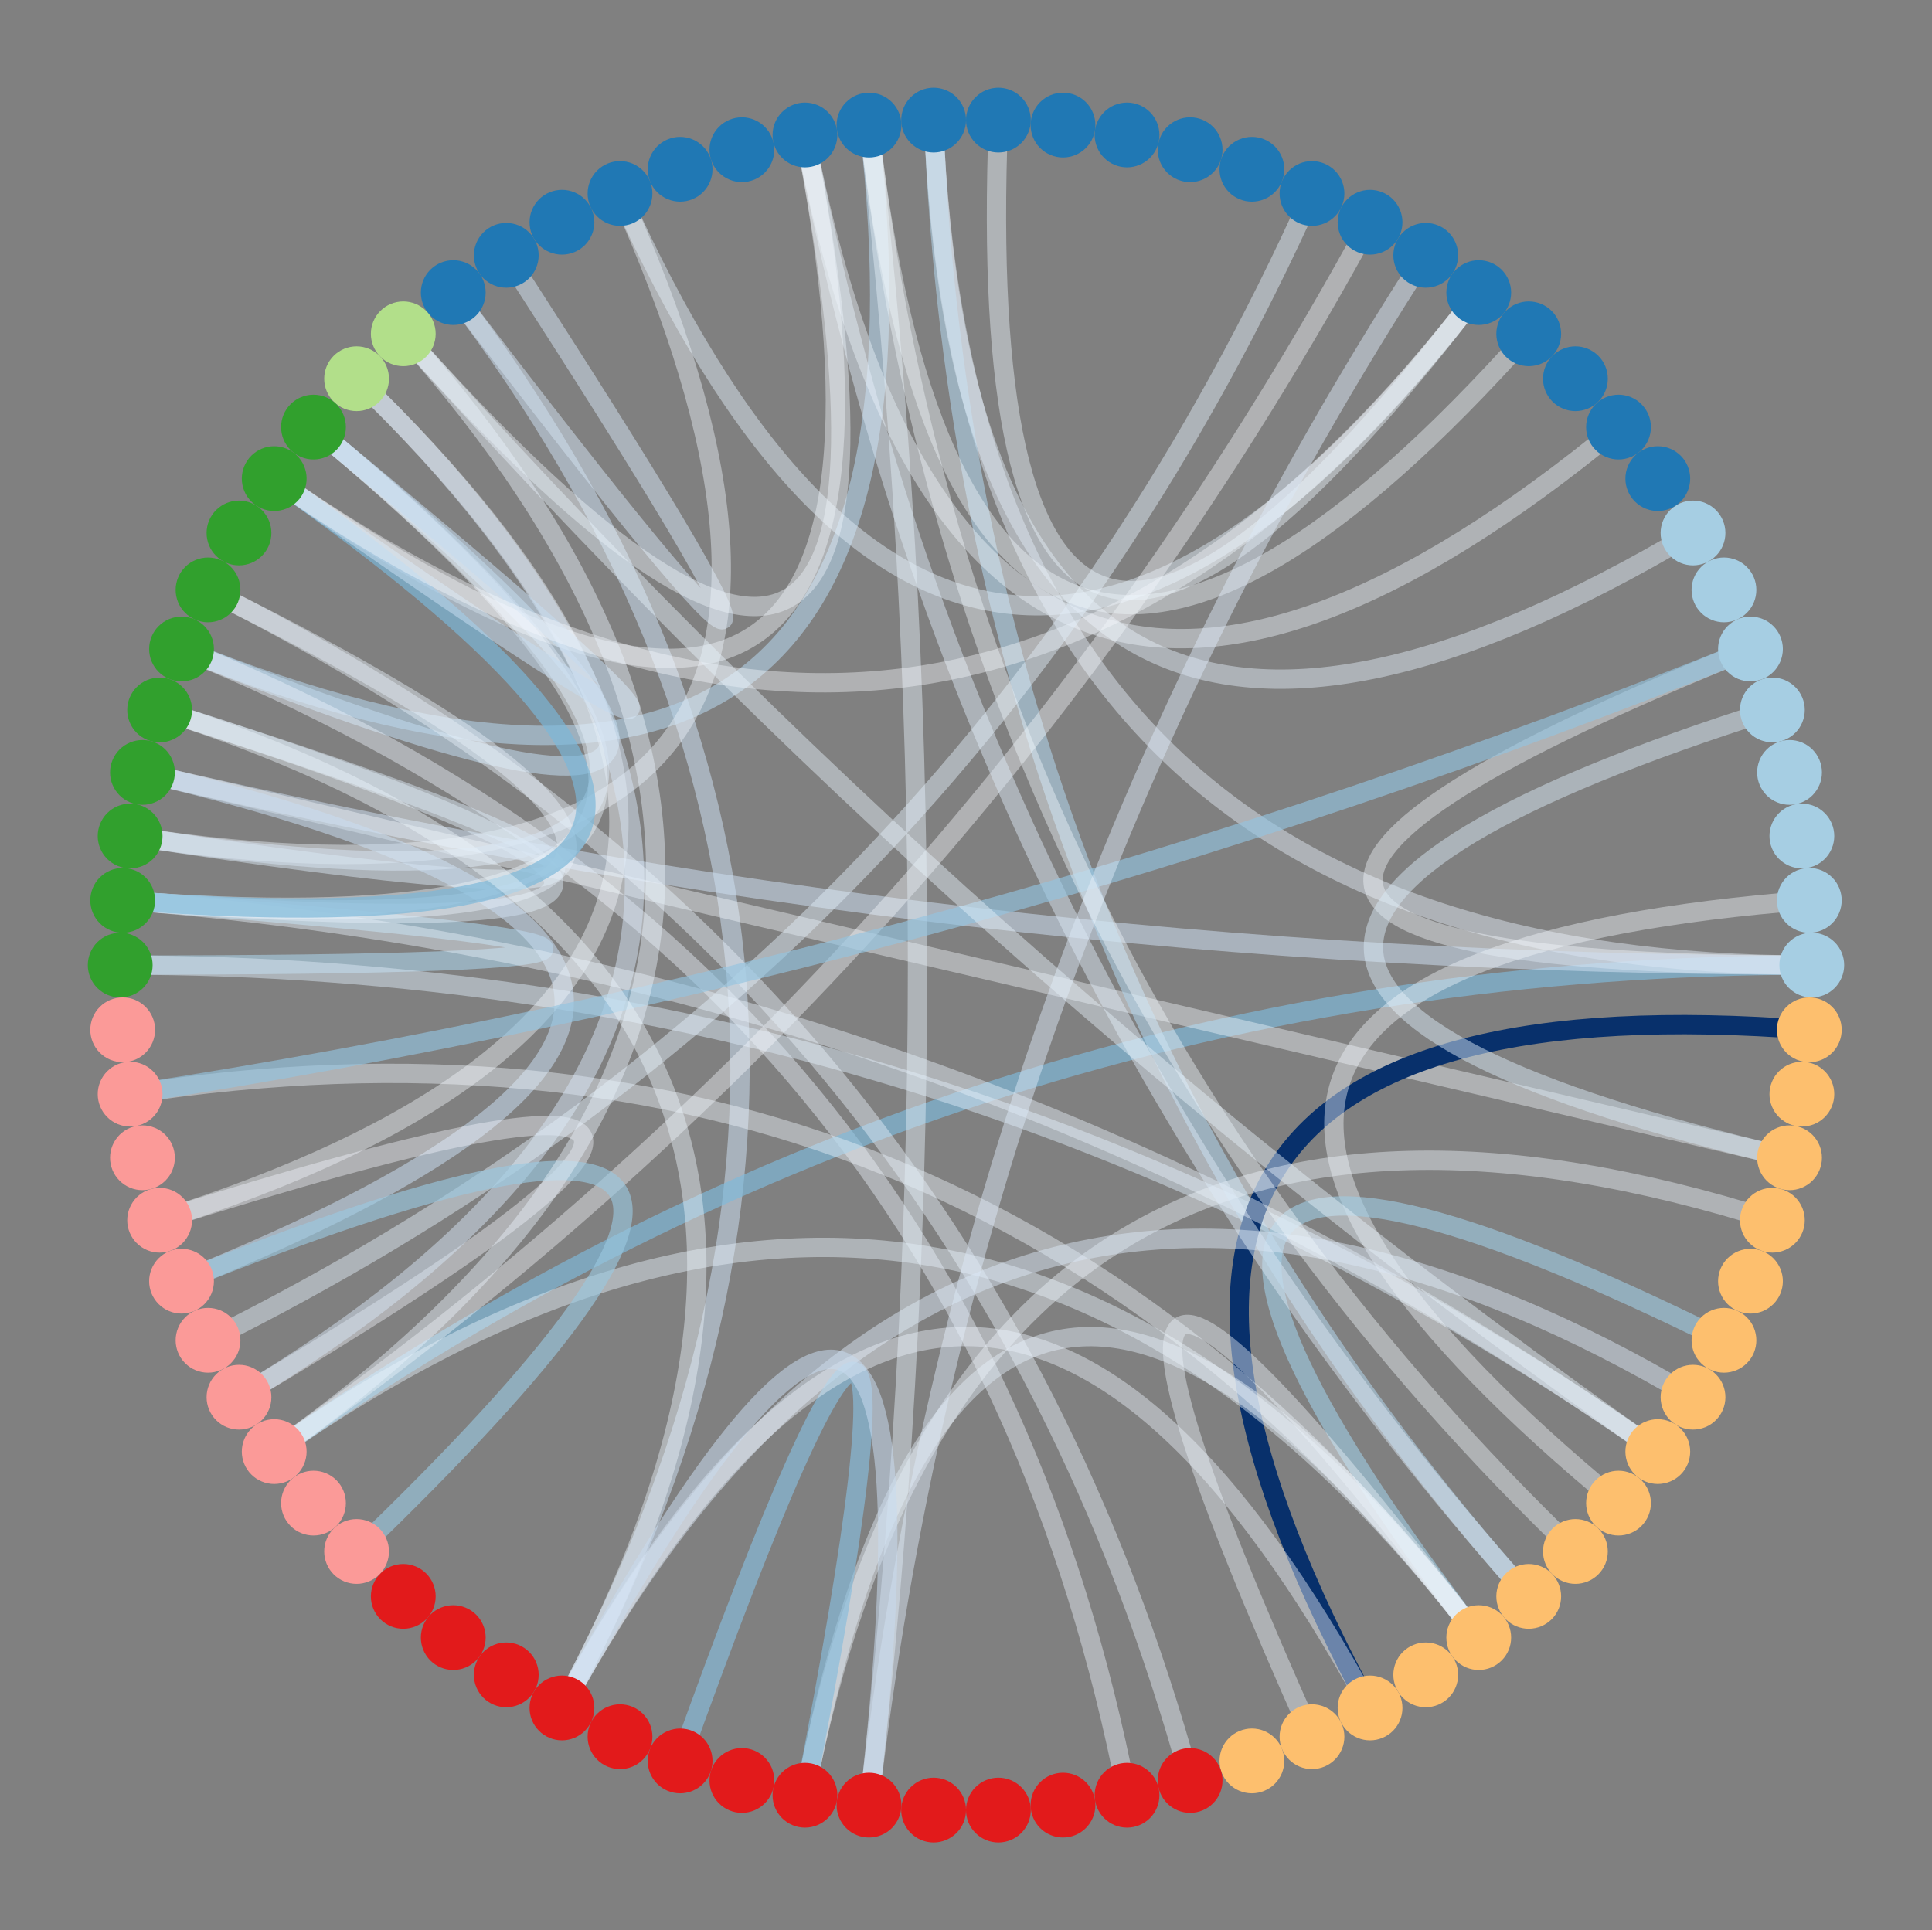 <?xml version="1.0" encoding="utf-8" standalone="no"?>
<!DOCTYPE svg PUBLIC "-//W3C//DTD SVG 1.1//EN"
  "http://www.w3.org/Graphics/SVG/1.1/DTD/svg11.dtd">
<svg xmlns:xlink="http://www.w3.org/1999/xlink" width="199.941pt" height="199.8pt" viewBox="0 0 199.941 199.8" xmlns="http://www.w3.org/2000/svg" version="1.1">
 <rect x="0" y="0" width="199.941" height="199.8" fill="#808080" stroke="none"/>
 <defs>
  <style type="text/css">*{stroke-linejoin: round; stroke-linecap: butt}</style>
 </defs>
 <g id="figure_1">
  <g id="patch_1">
   <path d="M 0 199.8 
L 199.941 199.8 
L 199.941 0 
L 0 0 
L 0 199.8 
z
" style="fill: none"/>
  </g>
  <g id="axes_1">
   <g id="patch_2">
    <path d="M 0 199.8 
L 199.941 199.8 
L 199.941 -0 
L 0 -0 
L 0 199.8 
z
" style="fill: none"/>
   </g>
   <g id="patch_3">
    <path d="M 46.908 30.288 
Q 99.971 99.9 58.156 176.796 
" clip-path="url(#p38a88d8320)" style="fill: none; opacity: 0.539; stroke: #caddf0; stroke-width: 2; stroke-linejoin: miter"/>
   </g>
   <g id="patch_4">
    <path d="M 46.908 30.288 
Q 99.971 99.9 52.392 26.431 
" clip-path="url(#p38a88d8320)" style="fill: none; opacity: 0.512; stroke: #d3e3f3; stroke-width: 2; stroke-linejoin: miter"/>
   </g>
   <g id="patch_5">
    <path d="M 18.787 67.18 
Q 99.971 99.9 89.932 12.948 
" clip-path="url(#p38a88d8320)" style="fill: none; opacity: 0.588; stroke: #b2d2e8; stroke-width: 2; stroke-linejoin: miter"/>
   </g>
   <g id="patch_6">
    <path d="M 18.787 67.18 
Q 99.971 99.9 32.442 44.21 
" clip-path="url(#p38a88d8320)" style="fill: none; opacity: 0.561; stroke: #c1d9ed; stroke-width: 2; stroke-linejoin: miter"/>
   </g>
   <g id="patch_7">
    <path d="M 18.787 67.18 
Q 99.971 99.9 116.636 185.829 
" clip-path="url(#p38a88d8320)" style="fill: none; opacity: 0.431; stroke: #edf4fc; stroke-width: 2; stroke-linejoin: miter"/>
   </g>
   <g id="patch_8">
    <path d="M 187.5 99.9 
Q 99.971 99.9 28.377 150.258 
" clip-path="url(#p38a88d8320)" style="fill: none; opacity: 0.67; stroke: #7fb9da; stroke-width: 2; stroke-linejoin: miter"/>
   </g>
   <g id="patch_9">
    <path d="M 187.5 99.9 
Q 99.971 99.9 96.618 12.434 
" clip-path="url(#p38a88d8320)" style="fill: none; opacity: 0.454; stroke: #e5eff9; stroke-width: 2; stroke-linejoin: miter"/>
   </g>
   <g id="patch_10">
    <path d="M 187.5 99.9 
Q 99.971 99.9 181.155 67.18 
" clip-path="url(#p38a88d8320)" style="fill: none; opacity: 0.41; stroke: #f4f9fe; stroke-width: 2; stroke-linejoin: miter"/>
   </g>
   <g id="patch_11">
    <path d="M 12.441 99.9 
Q 99.971 99.9 12.698 93.2 
" clip-path="url(#p38a88d8320)" style="fill: none; opacity: 0.602; stroke: #aacfe5; stroke-width: 2; stroke-linejoin: miter"/>
   </g>
   <g id="patch_12">
    <path d="M 12.441 99.9 
Q 99.971 99.9 171.564 150.258 
" clip-path="url(#p38a88d8320)" style="fill: none; opacity: 0.485; stroke: #dbe9f6; stroke-width: 2; stroke-linejoin: miter"/>
   </g>
   <g id="patch_13">
    <path d="M 14.743 79.956 
Q 99.971 99.9 187.5 99.9 
" clip-path="url(#p38a88d8320)" style="fill: none; opacity: 0.53; stroke: #cddff1; stroke-width: 2; stroke-linejoin: miter"/>
   </g>
   <g id="patch_14">
    <path d="M 14.743 79.956 
Q 99.971 99.9 185.198 119.844 
" clip-path="url(#p38a88d8320)" style="fill: none; opacity: 0.403; stroke: #f6faff; stroke-width: 2; stroke-linejoin: miter"/>
   </g>
   <g id="patch_15">
    <path d="M 96.618 12.434 
Q 99.971 99.9 158.206 165.246 
" clip-path="url(#p38a88d8320)" style="fill: none; opacity: 0.592; stroke: #b0d2e7; stroke-width: 2; stroke-linejoin: miter"/>
   </g>
   <g id="patch_16">
    <path d="M 96.618 12.434 
Q 99.971 99.9 175.209 55.171 
" clip-path="url(#p38a88d8320)" style="fill: none; opacity: 0.458; stroke: #e4eff9; stroke-width: 2; stroke-linejoin: miter"/>
   </g>
   <g id="patch_17">
    <path d="M 141.785 176.796 
Q 99.971 99.9 187.244 106.6 
" clip-path="url(#p38a88d8320)" style="fill: none; stroke: #08306b; stroke-width: 2; stroke-linejoin: miter"/>
   </g>
   <g id="patch_18">
    <path d="M 64.165 20.029 
Q 99.971 99.9 153.033 30.288 
" clip-path="url(#p38a88d8320)" style="fill: none; opacity: 0.471; stroke: #dfecf7; stroke-width: 2; stroke-linejoin: miter"/>
   </g>
   <g id="patch_19">
    <path d="M 64.165 20.029 
Q 99.971 99.9 13.467 86.539 
" clip-path="url(#p38a88d8320)" style="fill: none; opacity: 0.43; stroke: #eef5fc; stroke-width: 2; stroke-linejoin: miter"/>
   </g>
   <g id="patch_20">
    <path d="M 16.52 73.49 
Q 99.971 99.9 13.467 86.539 
" clip-path="url(#p38a88d8320)" style="fill: none; opacity: 0.477; stroke: #ddeaf7; stroke-width: 2; stroke-linejoin: miter"/>
   </g>
   <g id="patch_21">
    <path d="M 16.52 73.49 
Q 99.971 99.9 12.698 93.2 
" clip-path="url(#p38a88d8320)" style="fill: none; opacity: 0.471; stroke: #dfecf7; stroke-width: 2; stroke-linejoin: miter"/>
   </g>
   <g id="patch_22">
    <path d="M 183.421 73.49 
Q 99.971 99.9 185.198 119.844 
" clip-path="url(#p38a88d8320)" style="fill: none; opacity: 0.491; stroke: #d9e8f5; stroke-width: 2; stroke-linejoin: miter"/>
   </g>
   <g id="patch_23">
    <path d="M 28.377 150.258 
Q 99.971 99.9 141.785 23.004 
" clip-path="url(#p38a88d8320)" style="fill: none; opacity: 0.402; stroke: #f6faff; stroke-width: 2; stroke-linejoin: miter"/>
   </g>
   <g id="patch_24">
    <path d="M 187.244 93.2 
Q 99.971 99.9 167.499 155.59 
" clip-path="url(#p38a88d8320)" style="fill: none; opacity: 0.416; stroke: #f2f8fd; stroke-width: 2; stroke-linejoin: miter"/>
   </g>
   <g id="patch_25">
    <path d="M 18.787 132.62 
Q 99.971 99.9 14.743 79.956 
" clip-path="url(#p38a88d8320)" style="fill: none; opacity: 0.545; stroke: #c8dcf0; stroke-width: 2; stroke-linejoin: miter"/>
   </g>
   <g id="patch_26">
    <path d="M 153.033 169.512 
Q 99.971 99.9 178.412 138.739 
" clip-path="url(#p38a88d8320)" style="fill: none; opacity: 0.624; stroke: #9fcae1; stroke-width: 2; stroke-linejoin: miter"/>
   </g>
   <g id="patch_27">
    <path d="M 153.033 169.512 
Q 99.971 99.9 83.306 185.829 
" clip-path="url(#p38a88d8320)" style="fill: none; opacity: 0.465; stroke: #e2edf8; stroke-width: 2; stroke-linejoin: miter"/>
   </g>
   <g id="patch_28">
    <path d="M 153.033 169.512 
Q 99.971 99.9 28.377 150.258 
" clip-path="url(#p38a88d8320)" style="fill: none; opacity: 0.448; stroke: #e7f1fa; stroke-width: 2; stroke-linejoin: miter"/>
   </g>
   <g id="patch_29">
    <path d="M 153.033 169.512 
Q 99.971 99.9 13.467 113.261 
" clip-path="url(#p38a88d8320)" style="fill: none; opacity: 0.43; stroke: #eef5fc; stroke-width: 2; stroke-linejoin: miter"/>
   </g>
   <g id="patch_30">
    <path d="M 153.033 169.512 
Q 99.971 99.9 135.776 179.771 
" clip-path="url(#p38a88d8320)" style="fill: none; opacity: 0.426; stroke: #eef5fc; stroke-width: 2; stroke-linejoin: miter"/>
   </g>
   <g id="patch_31">
    <path d="M 16.52 126.31 
Q 99.971 99.9 36.904 39.204 
" clip-path="url(#p38a88d8320)" style="fill: none; opacity: 0.409; stroke: #f4f9fe; stroke-width: 2; stroke-linejoin: miter"/>
   </g>
   <g id="patch_32">
    <path d="M 16.52 126.31 
Q 99.971 99.9 24.733 144.629 
" clip-path="url(#p38a88d8320)" style="fill: none; opacity: 0.408; stroke: #f5f9fe; stroke-width: 2; stroke-linejoin: miter"/>
   </g>
   <g id="patch_33">
    <path d="M 36.904 39.204 
Q 99.971 99.9 24.733 144.629 
" clip-path="url(#p38a88d8320)" style="fill: none; opacity: 0.497; stroke: #d7e6f5; stroke-width: 2; stroke-linejoin: miter"/>
   </g>
   <g id="patch_34">
    <path d="M 123.164 184.301 
Q 99.971 99.9 21.529 61.061 
" clip-path="url(#p38a88d8320)" style="fill: none; opacity: 0.444; stroke: #e8f1fa; stroke-width: 2; stroke-linejoin: miter"/>
   </g>
   <g id="patch_35">
    <path d="M 32.442 44.21 
Q 99.971 99.9 13.467 86.539 
" clip-path="url(#p38a88d8320)" style="fill: none; opacity: 0.495; stroke: #d8e7f5; stroke-width: 2; stroke-linejoin: miter"/>
   </g>
   <g id="patch_36">
    <path d="M 32.442 44.21 
Q 99.971 99.9 12.698 93.2 
" clip-path="url(#p38a88d8320)" style="fill: none; opacity: 0.436; stroke: #ebf3fb; stroke-width: 2; stroke-linejoin: miter"/>
   </g>
   <g id="patch_37">
    <path d="M 183.421 126.31 
Q 99.971 99.9 83.306 185.829 
" clip-path="url(#p38a88d8320)" style="fill: none; opacity: 0.43; stroke: #edf4fc; stroke-width: 2; stroke-linejoin: miter"/>
   </g>
   <g id="patch_38">
    <path d="M 12.698 93.2 
Q 99.971 99.9 171.564 150.258 
" clip-path="url(#p38a88d8320)" style="fill: none; opacity: 0.452; stroke: #e6f0f9; stroke-width: 2; stroke-linejoin: miter"/>
   </g>
   <g id="patch_39">
    <path d="M 12.698 93.2 
Q 99.971 99.9 21.529 61.061 
" clip-path="url(#p38a88d8320)" style="fill: none; opacity: 0.449; stroke: #e7f0fa; stroke-width: 2; stroke-linejoin: miter"/>
   </g>
   <g id="patch_40">
    <path d="M 83.306 13.971 
Q 99.971 99.9 158.206 165.246 
" clip-path="url(#p38a88d8320)" style="fill: none; opacity: 0.481; stroke: #dceaf6; stroke-width: 2; stroke-linejoin: miter"/>
   </g>
   <g id="patch_41">
    <path d="M 83.306 13.971 
Q 99.971 99.9 167.499 44.21 
" clip-path="url(#p38a88d8320)" style="fill: none; opacity: 0.427; stroke: #eef5fc; stroke-width: 2; stroke-linejoin: miter"/>
   </g>
   <g id="patch_42">
    <path d="M 83.306 13.971 
Q 99.971 99.9 41.735 34.554 
" clip-path="url(#p38a88d8320)" style="fill: none; opacity: 0.424; stroke: #eff6fc; stroke-width: 2; stroke-linejoin: miter"/>
   </g>
   <g id="patch_43">
    <path d="M 83.306 13.971 
Q 99.971 99.9 28.377 49.542 
" clip-path="url(#p38a88d8320)" style="fill: none; opacity: 0.417; stroke: #f2f7fd; stroke-width: 2; stroke-linejoin: miter"/>
   </g>
   <g id="patch_44">
    <path d="M 175.209 144.629 
Q 99.971 99.9 58.156 176.796 
" clip-path="url(#p38a88d8320)" style="fill: none; opacity: 0.489; stroke: #dae8f6; stroke-width: 2; stroke-linejoin: miter"/>
   </g>
   <g id="patch_45">
    <path d="M 89.932 12.948 
Q 99.971 99.9 89.932 186.852 
" clip-path="url(#p38a88d8320)" style="fill: none; opacity: 0.461; stroke: #e3eef8; stroke-width: 2; stroke-linejoin: miter"/>
   </g>
   <g id="patch_46">
    <path d="M 28.377 49.542 
Q 99.971 99.9 12.698 93.2 
" clip-path="url(#p38a88d8320)" style="fill: none; opacity: 0.679; stroke: #7ab6d9; stroke-width: 2; stroke-linejoin: miter"/>
   </g>
   <g id="patch_47">
    <path d="M 28.377 49.542 
Q 99.971 99.9 32.442 44.21 
" clip-path="url(#p38a88d8320)" style="fill: none; opacity: 0.552; stroke: #c6dbef; stroke-width: 2; stroke-linejoin: miter"/>
   </g>
   <g id="patch_48">
    <path d="M 28.377 49.542 
Q 99.971 99.9 153.033 30.288 
" clip-path="url(#p38a88d8320)" style="fill: none; opacity: 0.4; stroke: #f7fbff; stroke-width: 2; stroke-linejoin: miter"/>
   </g>
   <g id="patch_49">
    <path d="M 21.529 138.739 
Q 99.971 99.9 135.776 20.029 
" clip-path="url(#p38a88d8320)" style="fill: none; opacity: 0.467; stroke: #e1edf8; stroke-width: 2; stroke-linejoin: miter"/>
   </g>
   <g id="patch_50">
    <path d="M 13.467 113.261 
Q 99.971 99.9 181.155 67.18 
" clip-path="url(#p38a88d8320)" style="fill: none; opacity: 0.639; stroke: #94c4df; stroke-width: 2; stroke-linejoin: miter"/>
   </g>
   <g id="patch_51">
    <path d="M 158.206 34.554 
Q 99.971 99.9 89.932 12.948 
" clip-path="url(#p38a88d8320)" style="fill: none; opacity: 0.421; stroke: #f1f7fd; stroke-width: 2; stroke-linejoin: miter"/>
   </g>
   <g id="patch_52">
    <path d="M 153.033 30.288 
Q 99.971 99.9 103.323 12.434 
" clip-path="url(#p38a88d8320)" style="fill: none; opacity: 0.433; stroke: #ecf4fb; stroke-width: 2; stroke-linejoin: miter"/>
   </g>
   <g id="patch_53">
    <path d="M 36.904 160.596 
Q 99.971 99.9 18.787 132.62 
" clip-path="url(#p38a88d8320)" style="fill: none; opacity: 0.63; stroke: #9ac8e0; stroke-width: 2; stroke-linejoin: miter"/>
   </g>
   <g id="patch_54">
    <path d="M 147.549 26.431 
Q 99.971 99.9 89.932 186.852 
" clip-path="url(#p38a88d8320)" style="fill: none; opacity: 0.482; stroke: #dce9f6; stroke-width: 2; stroke-linejoin: miter"/>
   </g>
   <g id="patch_55">
    <path d="M 163.038 160.596 
Q 99.971 99.9 89.932 12.948 
" clip-path="url(#p38a88d8320)" style="fill: none; opacity: 0.42; stroke: #f1f7fd; stroke-width: 2; stroke-linejoin: miter"/>
   </g>
   <g id="patch_56">
    <path d="M 41.735 34.554 
Q 99.971 99.9 171.564 150.258 
" clip-path="url(#p38a88d8320)" style="fill: none; opacity: 0.453; stroke: #e6f0f9; stroke-width: 2; stroke-linejoin: miter"/>
   </g>
   <g id="patch_57">
    <path d="M 41.735 34.554 
Q 99.971 99.9 28.377 150.258 
" clip-path="url(#p38a88d8320)" style="fill: none; opacity: 0.441; stroke: #eaf2fb; stroke-width: 2; stroke-linejoin: miter"/>
   </g>
   <g id="patch_58">
    <path d="M 70.384 182.278 
Q 99.971 99.9 83.306 185.829 
" clip-path="url(#p38a88d8320)" style="fill: none; opacity: 0.658; stroke: #87bddc; stroke-width: 2; stroke-linejoin: miter"/>
   </g>
   <g id="patch_59">
    <path d="M 58.156 176.796 
Q 99.971 99.9 16.52 73.49 
" clip-path="url(#p38a88d8320)" style="fill: none; opacity: 0.433; stroke: #ecf4fb; stroke-width: 2; stroke-linejoin: miter"/>
   </g>
   <g id="patch_60">
    <path d="M 58.156 176.796 
Q 99.971 99.9 141.785 176.796 
" clip-path="url(#p38a88d8320)" style="fill: none; opacity: 0.431; stroke: #edf4fc; stroke-width: 2; stroke-linejoin: miter"/>
   </g>
   <g id="patch_61">
    <path d="M 89.932 186.852 
Q 99.971 99.9 58.156 176.796 
" clip-path="url(#p38a88d8320)" style="fill: none; opacity: 0.543; stroke: #c8dcf0; stroke-width: 2; stroke-linejoin: miter"/>
   </g>
   <g id="patch_62">
    <path d="M 187.244 109.953 
C 188.133 109.953 188.986 109.6 189.614 108.971 
C 190.243 108.342 190.596 107.489 190.596 106.6 
C 190.596 105.711 190.243 104.858 189.614 104.23 
C 188.986 103.601 188.133 103.248 187.244 103.248 
C 186.354 103.248 185.502 103.601 184.873 104.23 
C 184.244 104.858 183.891 105.711 183.891 106.6 
C 183.891 107.489 184.244 108.342 184.873 108.971 
C 185.502 109.6 186.354 109.953 187.244 109.953 
z
" clip-path="url(#p38a88d8320)" style="fill: #fdbf6e"/>
   </g>
   <g id="patch_63">
    <path d="M 178.412 64.414 
C 179.301 64.414 180.154 64.061 180.782 63.432 
C 181.411 62.803 181.764 61.95 181.764 61.061 
C 181.764 60.172 181.411 59.319 180.782 58.691 
C 180.154 58.062 179.301 57.709 178.412 57.709 
C 177.523 57.709 176.67 58.062 176.041 58.691 
C 175.412 59.319 175.059 60.172 175.059 61.061 
C 175.059 61.95 175.412 62.803 176.041 63.432 
C 176.67 64.061 177.523 64.414 178.412 64.414 
z
" clip-path="url(#p38a88d8320)" style="fill: #a6cee3"/>
   </g>
   <g id="patch_64">
    <path d="M 46.908 33.641 
C 47.797 33.641 48.65 33.288 49.279 32.659 
C 49.907 32.03 50.261 31.177 50.261 30.288 
C 50.261 29.399 49.907 28.546 49.279 27.918 
C 48.65 27.289 47.797 26.936 46.908 26.936 
C 46.019 26.936 45.166 27.289 44.537 27.918 
C 43.908 28.546 43.555 29.399 43.555 30.288 
C 43.555 31.177 43.908 32.03 44.537 32.659 
C 45.166 33.288 46.019 33.641 46.908 33.641 
z
" clip-path="url(#p38a88d8320)" style="fill: #2078b4"/>
   </g>
   <g id="patch_65">
    <path d="M 18.787 70.533 
C 19.676 70.533 20.529 70.179 21.157 69.551 
C 21.786 68.922 22.139 68.069 22.139 67.18 
C 22.139 66.291 21.786 65.438 21.157 64.809 
C 20.529 64.18 19.676 63.827 18.787 63.827 
C 17.897 63.827 17.045 64.18 16.416 64.809 
C 15.787 65.438 15.434 66.291 15.434 67.18 
C 15.434 68.069 15.787 68.922 16.416 69.551 
C 17.045 70.179 17.897 70.533 18.787 70.533 
z
" clip-path="url(#p38a88d8320)" style="fill: #31a02d"/>
   </g>
   <g id="patch_66">
    <path d="M 129.557 185.63 
C 130.446 185.63 131.299 185.277 131.928 184.648 
C 132.557 184.02 132.91 183.167 132.91 182.278 
C 132.91 181.389 132.557 180.536 131.928 179.907 
C 131.299 179.278 130.446 178.925 129.557 178.925 
C 128.668 178.925 127.815 179.278 127.187 179.907 
C 126.558 180.536 126.205 181.389 126.205 182.278 
C 126.205 183.167 126.558 184.02 127.187 184.648 
C 127.815 185.277 128.668 185.63 129.557 185.63 
z
" clip-path="url(#p38a88d8320)" style="fill: #fdbf6e"/>
   </g>
   <g id="patch_67">
    <path d="M 24.733 58.523 
C 25.622 58.523 26.475 58.17 27.103 57.541 
C 27.732 56.913 28.085 56.06 28.085 55.171 
C 28.085 54.282 27.732 53.429 27.103 52.8 
C 26.475 52.171 25.622 51.818 24.733 51.818 
C 23.844 51.818 22.991 52.171 22.362 52.8 
C 21.733 53.429 21.38 54.282 21.38 55.171 
C 21.38 56.06 21.733 56.913 22.362 57.541 
C 22.991 58.17 23.844 58.523 24.733 58.523 
z
" clip-path="url(#p38a88d8320)" style="fill: #31a02d"/>
   </g>
   <g id="patch_68">
    <path d="M 14.743 123.197 
C 15.632 123.197 16.485 122.843 17.114 122.215 
C 17.743 121.586 18.096 120.733 18.096 119.844 
C 18.096 118.955 17.743 118.102 17.114 117.473 
C 16.485 116.845 15.632 116.491 14.743 116.491 
C 13.854 116.491 13.001 116.845 12.373 117.473 
C 11.744 118.102 11.391 118.955 11.391 119.844 
C 11.391 120.733 11.744 121.586 12.373 122.215 
C 13.001 122.843 13.854 123.197 14.743 123.197 
z
" clip-path="url(#p38a88d8320)" style="fill: #fb9a98"/>
   </g>
   <g id="patch_69">
    <path d="M 135.776 183.124 
C 136.665 183.124 137.518 182.771 138.147 182.142 
C 138.776 181.513 139.129 180.66 139.129 179.771 
C 139.129 178.882 138.776 178.029 138.147 177.401 
C 137.518 176.772 136.665 176.419 135.776 176.419 
C 134.887 176.419 134.034 176.772 133.406 177.401 
C 132.777 178.029 132.424 178.882 132.424 179.771 
C 132.424 180.66 132.777 181.513 133.406 182.142 
C 134.034 182.771 134.887 183.124 135.776 183.124 
z
" clip-path="url(#p38a88d8320)" style="fill: #fdbf6e"/>
   </g>
   <g id="patch_70">
    <path d="M 187.5 103.253 
C 188.39 103.253 189.242 102.899 189.871 102.271 
C 190.5 101.642 190.853 100.789 190.853 99.9 
C 190.853 99.011 190.5 98.158 189.871 97.529 
C 189.242 96.901 188.39 96.547 187.5 96.547 
C 186.611 96.547 185.758 96.901 185.13 97.529 
C 184.501 98.158 184.148 99.011 184.148 99.9 
C 184.148 100.789 184.501 101.642 185.13 102.271 
C 185.758 102.899 186.611 103.253 187.5 103.253 
z
" clip-path="url(#p38a88d8320)" style="fill: #a6cee3"/>
   </g>
   <g id="patch_71">
    <path d="M 12.441 103.253 
C 13.33 103.253 14.183 102.899 14.812 102.271 
C 15.44 101.642 15.794 100.789 15.794 99.9 
C 15.794 99.011 15.44 98.158 14.812 97.529 
C 14.183 96.901 13.33 96.547 12.441 96.547 
C 11.552 96.547 10.699 96.901 10.07 97.529 
C 9.441 98.158 9.088 99.011 9.088 99.9 
C 9.088 100.789 9.441 101.642 10.07 102.271 
C 10.699 102.899 11.552 103.253 12.441 103.253 
z
" clip-path="url(#p38a88d8320)" style="fill: #31a02d"/>
   </g>
   <g id="patch_72">
    <path d="M 70.384 20.875 
C 71.273 20.875 72.126 20.522 72.755 19.893 
C 73.383 19.264 73.737 18.411 73.737 17.522 
C 73.737 16.633 73.383 15.78 72.755 15.152 
C 72.126 14.523 71.273 14.17 70.384 14.17 
C 69.495 14.17 68.642 14.523 68.013 15.152 
C 67.385 15.78 67.031 16.633 67.031 17.522 
C 67.031 18.411 67.385 19.264 68.013 19.893 
C 68.642 20.522 69.495 20.875 70.384 20.875 
z
" clip-path="url(#p38a88d8320)" style="fill: #2078b4"/>
   </g>
   <g id="patch_73">
    <path d="M 14.743 83.309 
C 15.632 83.309 16.485 82.955 17.114 82.327 
C 17.743 81.698 18.096 80.845 18.096 79.956 
C 18.096 79.067 17.743 78.214 17.114 77.585 
C 16.485 76.957 15.632 76.603 14.743 76.603 
C 13.854 76.603 13.001 76.957 12.373 77.585 
C 11.744 78.214 11.391 79.067 11.391 79.956 
C 11.391 80.845 11.744 81.698 12.373 82.327 
C 13.001 82.955 13.854 83.309 14.743 83.309 
z
" clip-path="url(#p38a88d8320)" style="fill: #31a02d"/>
   </g>
   <g id="patch_74">
    <path d="M 96.618 15.787 
C 97.507 15.787 98.36 15.434 98.989 14.805 
C 99.617 14.176 99.971 13.324 99.971 12.434 
C 99.971 11.545 99.617 10.692 98.989 10.064 
C 98.36 9.435 97.507 9.082 96.618 9.082 
C 95.729 9.082 94.876 9.435 94.247 10.064 
C 93.619 10.692 93.265 11.545 93.265 12.434 
C 93.265 13.324 93.619 14.176 94.247 14.805 
C 94.876 15.434 95.729 15.787 96.618 15.787 
z
" clip-path="url(#p38a88d8320)" style="fill: #2078b4"/>
   </g>
   <g id="patch_75">
    <path d="M 141.785 180.149 
C 142.674 180.149 143.527 179.795 144.156 179.167 
C 144.785 178.538 145.138 177.685 145.138 176.796 
C 145.138 175.907 144.785 175.054 144.156 174.425 
C 143.527 173.797 142.674 173.443 141.785 173.443 
C 140.896 173.443 140.043 173.797 139.415 174.425 
C 138.786 175.054 138.433 175.907 138.433 176.796 
C 138.433 177.685 138.786 178.538 139.415 179.167 
C 140.043 179.795 140.896 180.149 141.785 180.149 
z
" clip-path="url(#p38a88d8320)" style="fill: #fdbf6e"/>
   </g>
   <g id="patch_76">
    <path d="M 147.549 176.722 
C 148.438 176.722 149.291 176.369 149.92 175.74 
C 150.548 175.111 150.902 174.259 150.902 173.369 
C 150.902 172.48 150.548 171.628 149.92 170.999 
C 149.291 170.37 148.438 170.017 147.549 170.017 
C 146.66 170.017 145.807 170.37 145.178 170.999 
C 144.55 171.628 144.196 172.48 144.196 173.369 
C 144.196 174.259 144.55 175.111 145.178 175.74 
C 145.807 176.369 146.66 176.722 147.549 176.722 
z
" clip-path="url(#p38a88d8320)" style="fill: #fdbf6e"/>
   </g>
   <g id="patch_77">
    <path d="M 64.165 23.381 
C 65.054 23.381 65.907 23.028 66.536 22.399 
C 67.164 21.771 67.518 20.918 67.518 20.029 
C 67.518 19.14 67.164 18.287 66.536 17.658 
C 65.907 17.029 65.054 16.676 64.165 16.676 
C 63.276 16.676 62.423 17.029 61.794 17.658 
C 61.166 18.287 60.812 19.14 60.812 20.029 
C 60.812 20.918 61.166 21.771 61.794 22.399 
C 62.423 23.028 63.276 23.381 64.165 23.381 
z
" clip-path="url(#p38a88d8320)" style="fill: #2078b4"/>
   </g>
   <g id="patch_78">
    <path d="M 58.156 26.357 
C 59.045 26.357 59.898 26.003 60.527 25.375 
C 61.155 24.746 61.509 23.893 61.509 23.004 
C 61.509 22.115 61.155 21.262 60.527 20.633 
C 59.898 20.005 59.045 19.651 58.156 19.651 
C 57.267 19.651 56.414 20.005 55.785 20.633 
C 55.157 21.262 54.803 22.115 54.803 23.004 
C 54.803 23.893 55.157 24.746 55.785 25.375 
C 56.414 26.003 57.267 26.357 58.156 26.357 
z
" clip-path="url(#p38a88d8320)" style="fill: #2078b4"/>
   </g>
   <g id="patch_79">
    <path d="M 52.392 29.783 
C 53.281 29.783 54.134 29.43 54.763 28.801 
C 55.392 28.172 55.745 27.32 55.745 26.431 
C 55.745 25.541 55.392 24.689 54.763 24.06 
C 54.134 23.431 53.281 23.078 52.392 23.078 
C 51.503 23.078 50.65 23.431 50.022 24.06 
C 49.393 24.689 49.04 25.541 49.04 26.431 
C 49.04 27.32 49.393 28.172 50.022 28.801 
C 50.65 29.43 51.503 29.783 52.392 29.783 
z
" clip-path="url(#p38a88d8320)" style="fill: #2078b4"/>
   </g>
   <g id="patch_80">
    <path d="M 76.777 18.852 
C 77.666 18.852 78.519 18.498 79.148 17.87 
C 79.776 17.241 80.13 16.388 80.13 15.499 
C 80.13 14.61 79.776 13.757 79.148 13.128 
C 78.519 12.5 77.666 12.146 76.777 12.146 
C 75.888 12.146 75.035 12.5 74.406 13.128 
C 73.778 13.757 73.424 14.61 73.424 15.499 
C 73.424 16.388 73.778 17.241 74.406 17.87 
C 75.035 18.498 75.888 18.852 76.777 18.852 
z
" clip-path="url(#p38a88d8320)" style="fill: #2078b4"/>
   </g>
   <g id="patch_81">
    <path d="M 16.52 76.843 
C 17.409 76.843 18.262 76.49 18.891 75.861 
C 19.519 75.232 19.873 74.38 19.873 73.49 
C 19.873 72.601 19.519 71.749 18.891 71.12 
C 18.262 70.491 17.409 70.138 16.52 70.138 
C 15.631 70.138 14.778 70.491 14.149 71.12 
C 13.521 71.749 13.167 72.601 13.167 73.49 
C 13.167 74.38 13.521 75.232 14.149 75.861 
C 14.778 76.49 15.631 76.843 16.52 76.843 
z
" clip-path="url(#p38a88d8320)" style="fill: #31a02d"/>
   </g>
   <g id="patch_82">
    <path d="M 32.442 158.943 
C 33.332 158.943 34.184 158.59 34.813 157.961 
C 35.442 157.332 35.795 156.479 35.795 155.59 
C 35.795 154.701 35.442 153.848 34.813 153.219 
C 34.184 152.591 33.332 152.238 32.442 152.238 
C 31.553 152.238 30.7 152.591 30.072 153.219 
C 29.443 153.848 29.09 154.701 29.09 155.59 
C 29.09 156.479 29.443 157.332 30.072 157.961 
C 30.7 158.59 31.553 158.943 32.442 158.943 
z
" clip-path="url(#p38a88d8320)" style="fill: #fb9a98"/>
   </g>
   <g id="patch_83">
    <path d="M 183.421 76.843 
C 184.31 76.843 185.163 76.49 185.792 75.861 
C 186.421 75.232 186.774 74.38 186.774 73.49 
C 186.774 72.601 186.421 71.749 185.792 71.12 
C 185.163 70.491 184.31 70.138 183.421 70.138 
C 182.532 70.138 181.679 70.491 181.051 71.12 
C 180.422 71.749 180.069 72.601 180.069 73.49 
C 180.069 74.38 180.422 75.232 181.051 75.861 
C 181.679 76.49 182.532 76.843 183.421 76.843 
z
" clip-path="url(#p38a88d8320)" style="fill: #a6cee3"/>
   </g>
   <g id="patch_84">
    <path d="M 163.038 42.557 
C 163.927 42.557 164.78 42.203 165.408 41.575 
C 166.037 40.946 166.39 40.093 166.39 39.204 
C 166.39 38.315 166.037 37.462 165.408 36.833 
C 164.78 36.205 163.927 35.851 163.038 35.851 
C 162.149 35.851 161.296 36.205 160.667 36.833 
C 160.038 37.462 159.685 38.315 159.685 39.204 
C 159.685 40.093 160.038 40.946 160.667 41.575 
C 161.296 42.203 162.149 42.557 163.038 42.557 
z
" clip-path="url(#p38a88d8320)" style="fill: #2078b4"/>
   </g>
   <g id="patch_85">
    <path d="M 28.377 153.61 
C 29.267 153.61 30.119 153.257 30.748 152.628 
C 31.377 151.999 31.73 151.147 31.73 150.258 
C 31.73 149.368 31.377 148.516 30.748 147.887 
C 30.119 147.258 29.267 146.905 28.377 146.905 
C 27.488 146.905 26.636 147.258 26.007 147.887 
C 25.378 148.516 25.025 149.368 25.025 150.258 
C 25.025 151.147 25.378 151.999 26.007 152.628 
C 26.636 153.257 27.488 153.61 28.377 153.61 
z
" clip-path="url(#p38a88d8320)" style="fill: #fb9a98"/>
   </g>
   <g id="patch_86">
    <path d="M 187.244 96.552 
C 188.133 96.552 188.986 96.199 189.614 95.57 
C 190.243 94.942 190.596 94.089 190.596 93.2 
C 190.596 92.311 190.243 91.458 189.614 90.829 
C 188.986 90.2 188.133 89.847 187.244 89.847 
C 186.354 89.847 185.502 90.2 184.873 90.829 
C 184.244 91.458 183.891 92.311 183.891 93.2 
C 183.891 94.089 184.244 94.942 184.873 95.57 
C 185.502 96.199 186.354 96.552 187.244 96.552 
z
" clip-path="url(#p38a88d8320)" style="fill: #a6cee3"/>
   </g>
   <g id="patch_87">
    <path d="M 116.636 17.324 
C 117.525 17.324 118.378 16.971 119.006 16.342 
C 119.635 15.713 119.988 14.86 119.988 13.971 
C 119.988 13.082 119.635 12.229 119.006 11.601 
C 118.378 10.972 117.525 10.619 116.636 10.619 
C 115.746 10.619 114.894 10.972 114.265 11.601 
C 113.636 12.229 113.283 13.082 113.283 13.971 
C 113.283 14.86 113.636 15.713 114.265 16.342 
C 114.894 16.971 115.746 17.324 116.636 17.324 
z
" clip-path="url(#p38a88d8320)" style="fill: #2078b4"/>
   </g>
   <g id="patch_88">
    <path d="M 129.557 20.875 
C 130.446 20.875 131.299 20.522 131.928 19.893 
C 132.557 19.264 132.91 18.411 132.91 17.522 
C 132.91 16.633 132.557 15.78 131.928 15.152 
C 131.299 14.523 130.446 14.17 129.557 14.17 
C 128.668 14.17 127.815 14.523 127.187 15.152 
C 126.558 15.78 126.205 16.633 126.205 17.522 
C 126.205 18.411 126.558 19.264 127.187 19.893 
C 127.815 20.522 128.668 20.875 129.557 20.875 
z
" clip-path="url(#p38a88d8320)" style="fill: #2078b4"/>
   </g>
   <g id="patch_89">
    <path d="M 18.787 135.973 
C 19.676 135.973 20.529 135.62 21.157 134.991 
C 21.786 134.362 22.139 133.509 22.139 132.62 
C 22.139 131.731 21.786 130.878 21.157 130.249 
C 20.529 129.621 19.676 129.267 18.787 129.267 
C 17.897 129.267 17.045 129.621 16.416 130.249 
C 15.787 130.878 15.434 131.731 15.434 132.62 
C 15.434 133.509 15.787 134.362 16.416 134.991 
C 17.045 135.62 17.897 135.973 18.787 135.973 
z
" clip-path="url(#p38a88d8320)" style="fill: #fb9a98"/>
   </g>
   <g id="patch_90">
    <path d="M 153.033 172.864 
C 153.923 172.864 154.775 172.511 155.404 171.882 
C 156.033 171.254 156.386 170.401 156.386 169.512 
C 156.386 168.623 156.033 167.77 155.404 167.141 
C 154.775 166.512 153.923 166.159 153.033 166.159 
C 152.144 166.159 151.291 166.512 150.663 167.141 
C 150.034 167.77 149.681 168.623 149.681 169.512 
C 149.681 170.401 150.034 171.254 150.663 171.882 
C 151.291 172.511 152.144 172.864 153.033 172.864 
z
" clip-path="url(#p38a88d8320)" style="fill: #fdbf6e"/>
   </g>
   <g id="patch_91">
    <path d="M 16.52 129.662 
C 17.409 129.662 18.262 129.309 18.891 128.68 
C 19.519 128.051 19.873 127.199 19.873 126.31 
C 19.873 125.42 19.519 124.568 18.891 123.939 
C 18.262 123.31 17.409 122.957 16.52 122.957 
C 15.631 122.957 14.778 123.31 14.149 123.939 
C 13.521 124.568 13.167 125.42 13.167 126.31 
C 13.167 127.199 13.521 128.051 14.149 128.68 
C 14.778 129.309 15.631 129.662 16.52 129.662 
z
" clip-path="url(#p38a88d8320)" style="fill: #fb9a98"/>
   </g>
   <g id="patch_92">
    <path d="M 141.785 26.357 
C 142.674 26.357 143.527 26.003 144.156 25.375 
C 144.785 24.746 145.138 23.893 145.138 23.004 
C 145.138 22.115 144.785 21.262 144.156 20.633 
C 143.527 20.005 142.674 19.651 141.785 19.651 
C 140.896 19.651 140.043 20.005 139.415 20.633 
C 138.786 21.262 138.433 22.115 138.433 23.004 
C 138.433 23.893 138.786 24.746 139.415 25.375 
C 140.043 26.003 140.896 26.357 141.785 26.357 
z
" clip-path="url(#p38a88d8320)" style="fill: #2078b4"/>
   </g>
   <g id="patch_93">
    <path d="M 158.206 168.598 
C 159.096 168.598 159.948 168.245 160.577 167.616 
C 161.206 166.988 161.559 166.135 161.559 165.246 
C 161.559 164.357 161.206 163.504 160.577 162.875 
C 159.948 162.246 159.096 161.893 158.206 161.893 
C 157.317 161.893 156.465 162.246 155.836 162.875 
C 155.207 163.504 154.854 164.357 154.854 165.246 
C 154.854 166.135 155.207 166.988 155.836 167.616 
C 156.465 168.245 157.317 168.598 158.206 168.598 
z
" clip-path="url(#p38a88d8320)" style="fill: #fdbf6e"/>
   </g>
   <g id="patch_94">
    <path d="M 171.564 153.61 
C 172.453 153.61 173.306 153.257 173.935 152.628 
C 174.563 151.999 174.916 151.147 174.916 150.258 
C 174.916 149.368 174.563 148.516 173.935 147.887 
C 173.306 147.258 172.453 146.905 171.564 146.905 
C 170.675 146.905 169.822 147.258 169.193 147.887 
C 168.564 148.516 168.211 149.368 168.211 150.258 
C 168.211 151.147 168.564 151.999 169.193 152.628 
C 169.822 153.257 170.675 153.61 171.564 153.61 
z
" clip-path="url(#p38a88d8320)" style="fill: #fdbf6e"/>
   </g>
   <g id="patch_95">
    <path d="M 36.904 42.557 
C 37.793 42.557 38.646 42.203 39.274 41.575 
C 39.903 40.946 40.256 40.093 40.256 39.204 
C 40.256 38.315 39.903 37.462 39.274 36.833 
C 38.646 36.205 37.793 35.851 36.904 35.851 
C 36.014 35.851 35.162 36.205 34.533 36.833 
C 33.904 37.462 33.551 38.315 33.551 39.204 
C 33.551 40.093 33.904 40.946 34.533 41.575 
C 35.162 42.203 36.014 42.557 36.904 42.557 
z
" clip-path="url(#p38a88d8320)" style="fill: #b2df8a"/>
   </g>
   <g id="patch_96">
    <path d="M 83.306 189.181 
C 84.195 189.181 85.048 188.828 85.676 188.199 
C 86.305 187.571 86.658 186.718 86.658 185.829 
C 86.658 184.94 86.305 184.087 85.676 183.458 
C 85.048 182.829 84.195 182.476 83.306 182.476 
C 82.417 182.476 81.564 182.829 80.935 183.458 
C 80.306 184.087 79.953 184.94 79.953 185.829 
C 79.953 186.718 80.306 187.571 80.935 188.199 
C 81.564 188.828 82.417 189.181 83.306 189.181 
z
" clip-path="url(#p38a88d8320)" style="fill: #e21a1b"/>
   </g>
   <g id="patch_97">
    <path d="M 123.164 187.654 
C 124.054 187.654 124.906 187.3 125.535 186.672 
C 126.164 186.043 126.517 185.19 126.517 184.301 
C 126.517 183.412 126.164 182.559 125.535 181.93 
C 124.906 181.302 124.054 180.948 123.164 180.948 
C 122.275 180.948 121.422 181.302 120.794 181.93 
C 120.165 182.559 119.812 183.412 119.812 184.301 
C 119.812 185.19 120.165 186.043 120.794 186.672 
C 121.422 187.3 122.275 187.654 123.164 187.654 
z
" clip-path="url(#p38a88d8320)" style="fill: #e21a1b"/>
   </g>
   <g id="patch_98">
    <path d="M 116.636 189.181 
C 117.525 189.181 118.378 188.828 119.006 188.199 
C 119.635 187.571 119.988 186.718 119.988 185.829 
C 119.988 184.94 119.635 184.087 119.006 183.458 
C 118.378 182.829 117.525 182.476 116.636 182.476 
C 115.746 182.476 114.894 182.829 114.265 183.458 
C 113.636 184.087 113.283 184.94 113.283 185.829 
C 113.283 186.718 113.636 187.571 114.265 188.199 
C 114.894 188.828 115.746 189.181 116.636 189.181 
z
" clip-path="url(#p38a88d8320)" style="fill: #e21a1b"/>
   </g>
   <g id="patch_99">
    <path d="M 110.009 190.205 
C 110.898 190.205 111.751 189.852 112.38 189.223 
C 113.008 188.594 113.361 187.741 113.361 186.852 
C 113.361 185.963 113.008 185.11 112.38 184.482 
C 111.751 183.853 110.898 183.5 110.009 183.5 
C 109.12 183.5 108.267 183.853 107.638 184.482 
C 107.009 185.11 106.656 185.963 106.656 186.852 
C 106.656 187.741 107.009 188.594 107.638 189.223 
C 108.267 189.852 109.12 190.205 110.009 190.205 
z
" clip-path="url(#p38a88d8320)" style="fill: #e21a1b"/>
   </g>
   <g id="patch_100">
    <path d="M 103.323 190.718 
C 104.212 190.718 105.065 190.365 105.694 189.736 
C 106.323 189.108 106.676 188.255 106.676 187.366 
C 106.676 186.476 106.323 185.624 105.694 184.995 
C 105.065 184.366 104.212 184.013 103.323 184.013 
C 102.434 184.013 101.581 184.366 100.953 184.995 
C 100.324 185.624 99.971 186.476 99.971 187.366 
C 99.971 188.255 100.324 189.108 100.953 189.736 
C 101.581 190.365 102.434 190.718 103.323 190.718 
z
" clip-path="url(#p38a88d8320)" style="fill: #e21a1b"/>
   </g>
   <g id="patch_101">
    <path d="M 96.618 190.718 
C 97.507 190.718 98.36 190.365 98.989 189.736 
C 99.617 189.108 99.971 188.255 99.971 187.366 
C 99.971 186.476 99.617 185.624 98.989 184.995 
C 98.36 184.366 97.507 184.013 96.618 184.013 
C 95.729 184.013 94.876 184.366 94.247 184.995 
C 93.619 185.624 93.265 186.476 93.265 187.366 
C 93.265 188.255 93.619 189.108 94.247 189.736 
C 94.876 190.365 95.729 190.718 96.618 190.718 
z
" clip-path="url(#p38a88d8320)" style="fill: #e21a1b"/>
   </g>
   <g id="patch_102">
    <path d="M 41.735 168.598 
C 42.624 168.598 43.477 168.245 44.106 167.616 
C 44.734 166.988 45.087 166.135 45.087 165.246 
C 45.087 164.357 44.734 163.504 44.106 162.875 
C 43.477 162.246 42.624 161.893 41.735 161.893 
C 40.846 161.893 39.993 162.246 39.364 162.875 
C 38.735 163.504 38.382 164.357 38.382 165.246 
C 38.382 166.135 38.735 166.988 39.364 167.616 
C 39.993 168.245 40.846 168.598 41.735 168.598 
z
" clip-path="url(#p38a88d8320)" style="fill: #e21a1b"/>
   </g>
   <g id="patch_103">
    <path d="M 181.155 135.973 
C 182.044 135.973 182.897 135.62 183.525 134.991 
C 184.154 134.362 184.507 133.509 184.507 132.62 
C 184.507 131.731 184.154 130.878 183.525 130.249 
C 182.897 129.621 182.044 129.267 181.155 129.267 
C 180.266 129.267 179.413 129.621 178.784 130.249 
C 178.155 130.878 177.802 131.731 177.802 132.62 
C 177.802 133.509 178.155 134.362 178.784 134.991 
C 179.413 135.62 180.266 135.973 181.155 135.973 
z
" clip-path="url(#p38a88d8320)" style="fill: #fdbf6e"/>
   </g>
   <g id="patch_104">
    <path d="M 175.209 58.523 
C 176.098 58.523 176.951 58.17 177.579 57.541 
C 178.208 56.913 178.561 56.06 178.561 55.171 
C 178.561 54.282 178.208 53.429 177.579 52.8 
C 176.951 52.171 176.098 51.818 175.209 51.818 
C 174.319 51.818 173.467 52.171 172.838 52.8 
C 172.209 53.429 171.856 54.282 171.856 55.171 
C 171.856 56.06 172.209 56.913 172.838 57.541 
C 173.467 58.17 174.319 58.523 175.209 58.523 
z
" clip-path="url(#p38a88d8320)" style="fill: #a6cee3"/>
   </g>
   <g id="patch_105">
    <path d="M 171.564 52.895 
C 172.453 52.895 173.306 52.542 173.935 51.913 
C 174.563 51.284 174.916 50.432 174.916 49.542 
C 174.916 48.653 174.563 47.801 173.935 47.172 
C 173.306 46.543 172.453 46.19 171.564 46.19 
C 170.675 46.19 169.822 46.543 169.193 47.172 
C 168.564 47.801 168.211 48.653 168.211 49.542 
C 168.211 50.432 168.564 51.284 169.193 51.913 
C 169.822 52.542 170.675 52.895 171.564 52.895 
z
" clip-path="url(#p38a88d8320)" style="fill: #2078b4"/>
   </g>
   <g id="patch_106">
    <path d="M 32.442 47.562 
C 33.332 47.562 34.184 47.209 34.813 46.581 
C 35.442 45.952 35.795 45.099 35.795 44.21 
C 35.795 43.321 35.442 42.468 34.813 41.839 
C 34.184 41.21 33.332 40.857 32.442 40.857 
C 31.553 40.857 30.7 41.21 30.072 41.839 
C 29.443 42.468 29.09 43.321 29.09 44.21 
C 29.09 45.099 29.443 45.952 30.072 46.581 
C 30.7 47.209 31.553 47.562 32.442 47.562 
z
" clip-path="url(#p38a88d8320)" style="fill: #31a02d"/>
   </g>
   <g id="patch_107">
    <path d="M 183.421 129.662 
C 184.31 129.662 185.163 129.309 185.792 128.68 
C 186.421 128.051 186.774 127.199 186.774 126.31 
C 186.774 125.42 186.421 124.568 185.792 123.939 
C 185.163 123.31 184.31 122.957 183.421 122.957 
C 182.532 122.957 181.679 123.31 181.051 123.939 
C 180.422 124.568 180.069 125.42 180.069 126.31 
C 180.069 127.199 180.422 128.051 181.051 128.68 
C 181.679 129.309 182.532 129.662 183.421 129.662 
z
" clip-path="url(#p38a88d8320)" style="fill: #fdbf6e"/>
   </g>
   <g id="patch_108">
    <path d="M 21.529 64.414 
C 22.419 64.414 23.271 64.061 23.9 63.432 
C 24.529 62.803 24.882 61.95 24.882 61.061 
C 24.882 60.172 24.529 59.319 23.9 58.691 
C 23.271 58.062 22.419 57.709 21.529 57.709 
C 20.64 57.709 19.788 58.062 19.159 58.691 
C 18.53 59.319 18.177 60.172 18.177 61.061 
C 18.177 61.95 18.53 62.803 19.159 63.432 
C 19.788 64.061 20.64 64.414 21.529 64.414 
z
" clip-path="url(#p38a88d8320)" style="fill: #31a02d"/>
   </g>
   <g id="patch_109">
    <path d="M 24.733 147.982 
C 25.622 147.982 26.475 147.629 27.103 147 
C 27.732 146.371 28.085 145.518 28.085 144.629 
C 28.085 143.74 27.732 142.887 27.103 142.259 
C 26.475 141.63 25.622 141.277 24.733 141.277 
C 23.844 141.277 22.991 141.63 22.362 142.259 
C 21.733 142.887 21.38 143.74 21.38 144.629 
C 21.38 145.518 21.733 146.371 22.362 147 
C 22.991 147.629 23.844 147.982 24.733 147.982 
z
" clip-path="url(#p38a88d8320)" style="fill: #fb9a98"/>
   </g>
   <g id="patch_110">
    <path d="M 185.198 123.197 
C 186.087 123.197 186.94 122.843 187.569 122.215 
C 188.197 121.586 188.551 120.733 188.551 119.844 
C 188.551 118.955 188.197 118.102 187.569 117.473 
C 186.94 116.845 186.087 116.491 185.198 116.491 
C 184.309 116.491 183.456 116.845 182.827 117.473 
C 182.199 118.102 181.845 118.955 181.845 119.844 
C 181.845 120.733 182.199 121.586 182.827 122.215 
C 183.456 122.843 184.309 123.197 185.198 123.197 
z
" clip-path="url(#p38a88d8320)" style="fill: #fdbf6e"/>
   </g>
   <g id="patch_111">
    <path d="M 181.155 70.533 
C 182.044 70.533 182.897 70.179 183.525 69.551 
C 184.154 68.922 184.507 68.069 184.507 67.18 
C 184.507 66.291 184.154 65.438 183.525 64.809 
C 182.897 64.18 182.044 63.827 181.155 63.827 
C 180.266 63.827 179.413 64.18 178.784 64.809 
C 178.155 65.438 177.802 66.291 177.802 67.18 
C 177.802 68.069 178.155 68.922 178.784 69.551 
C 179.413 70.179 180.266 70.533 181.155 70.533 
z
" clip-path="url(#p38a88d8320)" style="fill: #a6cee3"/>
   </g>
   <g id="patch_112">
    <path d="M 12.698 96.552 
C 13.587 96.552 14.44 96.199 15.068 95.57 
C 15.697 94.942 16.05 94.089 16.05 93.2 
C 16.05 92.311 15.697 91.458 15.068 90.829 
C 14.44 90.2 13.587 89.847 12.698 89.847 
C 11.809 89.847 10.956 90.2 10.327 90.829 
C 9.698 91.458 9.345 92.311 9.345 93.2 
C 9.345 94.089 9.698 94.942 10.327 95.57 
C 10.956 96.199 11.809 96.552 12.698 96.552 
z
" clip-path="url(#p38a88d8320)" style="fill: #31a02d"/>
   </g>
   <g id="patch_113">
    <path d="M 110.009 16.3 
C 110.898 16.3 111.751 15.947 112.38 15.318 
C 113.008 14.69 113.361 13.837 113.361 12.948 
C 113.361 12.059 113.008 11.206 112.38 10.577 
C 111.751 9.948 110.898 9.595 110.009 9.595 
C 109.12 9.595 108.267 9.948 107.638 10.577 
C 107.009 11.206 106.656 12.059 106.656 12.948 
C 106.656 13.837 107.009 14.69 107.638 15.318 
C 108.267 15.947 109.12 16.3 110.009 16.3 
z
" clip-path="url(#p38a88d8320)" style="fill: #2078b4"/>
   </g>
   <g id="patch_114">
    <path d="M 13.467 89.891 
C 14.356 89.891 15.209 89.538 15.837 88.909 
C 16.466 88.281 16.819 87.428 16.819 86.539 
C 16.819 85.65 16.466 84.797 15.837 84.168 
C 15.209 83.539 14.356 83.186 13.467 83.186 
C 12.578 83.186 11.725 83.539 11.096 84.168 
C 10.467 84.797 10.114 85.65 10.114 86.539 
C 10.114 87.428 10.467 88.281 11.096 88.909 
C 11.725 89.538 12.578 89.891 13.467 89.891 
z
" clip-path="url(#p38a88d8320)" style="fill: #31a02d"/>
   </g>
   <g id="patch_115">
    <path d="M 83.306 17.324 
C 84.195 17.324 85.048 16.971 85.676 16.342 
C 86.305 15.713 86.658 14.86 86.658 13.971 
C 86.658 13.082 86.305 12.229 85.676 11.601 
C 85.048 10.972 84.195 10.619 83.306 10.619 
C 82.417 10.619 81.564 10.972 80.935 11.601 
C 80.306 12.229 79.953 13.082 79.953 13.971 
C 79.953 14.86 80.306 15.713 80.935 16.342 
C 81.564 16.971 82.417 17.324 83.306 17.324 
z
" clip-path="url(#p38a88d8320)" style="fill: #2078b4"/>
   </g>
   <g id="patch_116">
    <path d="M 167.499 158.943 
C 168.388 158.943 169.241 158.59 169.87 157.961 
C 170.498 157.332 170.852 156.479 170.852 155.59 
C 170.852 154.701 170.498 153.848 169.87 153.219 
C 169.241 152.591 168.388 152.238 167.499 152.238 
C 166.61 152.238 165.757 152.591 165.128 153.219 
C 164.5 153.848 164.146 154.701 164.146 155.59 
C 164.146 156.479 164.5 157.332 165.128 157.961 
C 165.757 158.59 166.61 158.943 167.499 158.943 
z
" clip-path="url(#p38a88d8320)" style="fill: #fdbf6e"/>
   </g>
   <g id="patch_117">
    <path d="M 175.209 147.982 
C 176.098 147.982 176.951 147.629 177.579 147 
C 178.208 146.371 178.561 145.518 178.561 144.629 
C 178.561 143.74 178.208 142.887 177.579 142.259 
C 176.951 141.63 176.098 141.277 175.209 141.277 
C 174.319 141.277 173.467 141.63 172.838 142.259 
C 172.209 142.887 171.856 143.74 171.856 144.629 
C 171.856 145.518 172.209 146.371 172.838 147 
C 173.467 147.629 174.319 147.982 175.209 147.982 
z
" clip-path="url(#p38a88d8320)" style="fill: #fdbf6e"/>
   </g>
   <g id="patch_118">
    <path d="M 135.776 23.381 
C 136.665 23.381 137.518 23.028 138.147 22.399 
C 138.776 21.771 139.129 20.918 139.129 20.029 
C 139.129 19.14 138.776 18.287 138.147 17.658 
C 137.518 17.029 136.665 16.676 135.776 16.676 
C 134.887 16.676 134.034 17.029 133.406 17.658 
C 132.777 18.287 132.424 19.14 132.424 20.029 
C 132.424 20.918 132.777 21.771 133.406 22.399 
C 134.034 23.028 134.887 23.381 135.776 23.381 
z
" clip-path="url(#p38a88d8320)" style="fill: #2078b4"/>
   </g>
   <g id="patch_119">
    <path d="M 123.164 18.852 
C 124.054 18.852 124.906 18.498 125.535 17.87 
C 126.164 17.241 126.517 16.388 126.517 15.499 
C 126.517 14.61 126.164 13.757 125.535 13.128 
C 124.906 12.5 124.054 12.146 123.164 12.146 
C 122.275 12.146 121.422 12.5 120.794 13.128 
C 120.165 13.757 119.812 14.61 119.812 15.499 
C 119.812 16.388 120.165 17.241 120.794 17.87 
C 121.422 18.498 122.275 18.852 123.164 18.852 
z
" clip-path="url(#p38a88d8320)" style="fill: #2078b4"/>
   </g>
   <g id="patch_120">
    <path d="M 89.932 16.3 
C 90.822 16.3 91.674 15.947 92.303 15.318 
C 92.932 14.69 93.285 13.837 93.285 12.948 
C 93.285 12.059 92.932 11.206 92.303 10.577 
C 91.674 9.948 90.822 9.595 89.932 9.595 
C 89.043 9.595 88.19 9.948 87.562 10.577 
C 86.933 11.206 86.58 12.059 86.58 12.948 
C 86.58 13.837 86.933 14.69 87.562 15.318 
C 88.19 15.947 89.043 16.3 89.932 16.3 
z
" clip-path="url(#p38a88d8320)" style="fill: #2078b4"/>
   </g>
   <g id="patch_121">
    <path d="M 103.323 15.787 
C 104.212 15.787 105.065 15.434 105.694 14.805 
C 106.323 14.176 106.676 13.324 106.676 12.434 
C 106.676 11.545 106.323 10.692 105.694 10.064 
C 105.065 9.435 104.212 9.082 103.323 9.082 
C 102.434 9.082 101.581 9.435 100.953 10.064 
C 100.324 10.692 99.971 11.545 99.971 12.434 
C 99.971 13.324 100.324 14.176 100.953 14.805 
C 101.581 15.434 102.434 15.787 103.323 15.787 
z
" clip-path="url(#p38a88d8320)" style="fill: #2078b4"/>
   </g>
   <g id="patch_122">
    <path d="M 28.377 52.895 
C 29.267 52.895 30.119 52.542 30.748 51.913 
C 31.377 51.284 31.73 50.432 31.73 49.542 
C 31.73 48.653 31.377 47.801 30.748 47.172 
C 30.119 46.543 29.267 46.19 28.377 46.19 
C 27.488 46.19 26.636 46.543 26.007 47.172 
C 25.378 47.801 25.025 48.653 25.025 49.542 
C 25.025 50.432 25.378 51.284 26.007 51.913 
C 26.636 52.542 27.488 52.895 28.377 52.895 
z
" clip-path="url(#p38a88d8320)" style="fill: #31a02d"/>
   </g>
   <g id="patch_123">
    <path d="M 21.529 142.091 
C 22.419 142.091 23.271 141.738 23.9 141.109 
C 24.529 140.481 24.882 139.628 24.882 138.739 
C 24.882 137.85 24.529 136.997 23.9 136.368 
C 23.271 135.739 22.419 135.386 21.529 135.386 
C 20.64 135.386 19.788 135.739 19.159 136.368 
C 18.53 136.997 18.177 137.85 18.177 138.739 
C 18.177 139.628 18.53 140.481 19.159 141.109 
C 19.788 141.738 20.64 142.091 21.529 142.091 
z
" clip-path="url(#p38a88d8320)" style="fill: #fb9a98"/>
   </g>
   <g id="patch_124">
    <path d="M 185.198 83.309 
C 186.087 83.309 186.94 82.955 187.569 82.327 
C 188.197 81.698 188.551 80.845 188.551 79.956 
C 188.551 79.067 188.197 78.214 187.569 77.585 
C 186.94 76.957 186.087 76.603 185.198 76.603 
C 184.309 76.603 183.456 76.957 182.827 77.585 
C 182.199 78.214 181.845 79.067 181.845 79.956 
C 181.845 80.845 182.199 81.698 182.827 82.327 
C 183.456 82.955 184.309 83.309 185.198 83.309 
z
" clip-path="url(#p38a88d8320)" style="fill: #a6cee3"/>
   </g>
   <g id="patch_125">
    <path d="M 167.499 47.562 
C 168.388 47.562 169.241 47.209 169.87 46.581 
C 170.498 45.952 170.852 45.099 170.852 44.21 
C 170.852 43.321 170.498 42.468 169.87 41.839 
C 169.241 41.21 168.388 40.857 167.499 40.857 
C 166.61 40.857 165.757 41.21 165.128 41.839 
C 164.5 42.468 164.146 43.321 164.146 44.21 
C 164.146 45.099 164.5 45.952 165.128 46.581 
C 165.757 47.209 166.61 47.562 167.499 47.562 
z
" clip-path="url(#p38a88d8320)" style="fill: #2078b4"/>
   </g>
   <g id="patch_126">
    <path d="M 13.467 116.614 
C 14.356 116.614 15.209 116.261 15.837 115.632 
C 16.466 115.003 16.819 114.15 16.819 113.261 
C 16.819 112.372 16.466 111.519 15.837 110.891 
C 15.209 110.262 14.356 109.909 13.467 109.909 
C 12.578 109.909 11.725 110.262 11.096 110.891 
C 10.467 111.519 10.114 112.372 10.114 113.261 
C 10.114 114.15 10.467 115.003 11.096 115.632 
C 11.725 116.261 12.578 116.614 13.467 116.614 
z
" clip-path="url(#p38a88d8320)" style="fill: #fb9a98"/>
   </g>
   <g id="patch_127">
    <path d="M 186.475 89.891 
C 187.364 89.891 188.217 89.538 188.845 88.909 
C 189.474 88.281 189.827 87.428 189.827 86.539 
C 189.827 85.65 189.474 84.797 188.845 84.168 
C 188.217 83.539 187.364 83.186 186.475 83.186 
C 185.585 83.186 184.733 83.539 184.104 84.168 
C 183.475 84.797 183.122 85.65 183.122 86.539 
C 183.122 87.428 183.475 88.281 184.104 88.909 
C 184.733 89.538 185.585 89.891 186.475 89.891 
z
" clip-path="url(#p38a88d8320)" style="fill: #a6cee3"/>
   </g>
   <g id="patch_128">
    <path d="M 158.206 37.907 
C 159.096 37.907 159.948 37.554 160.577 36.925 
C 161.206 36.296 161.559 35.443 161.559 34.554 
C 161.559 33.665 161.206 32.812 160.577 32.184 
C 159.948 31.555 159.096 31.202 158.206 31.202 
C 157.317 31.202 156.465 31.555 155.836 32.184 
C 155.207 32.812 154.854 33.665 154.854 34.554 
C 154.854 35.443 155.207 36.296 155.836 36.925 
C 156.465 37.554 157.317 37.907 158.206 37.907 
z
" clip-path="url(#p38a88d8320)" style="fill: #2078b4"/>
   </g>
   <g id="patch_129">
    <path d="M 153.033 33.641 
C 153.923 33.641 154.775 33.288 155.404 32.659 
C 156.033 32.03 156.386 31.177 156.386 30.288 
C 156.386 29.399 156.033 28.546 155.404 27.918 
C 154.775 27.289 153.923 26.936 153.033 26.936 
C 152.144 26.936 151.291 27.289 150.663 27.918 
C 150.034 28.546 149.681 29.399 149.681 30.288 
C 149.681 31.177 150.034 32.03 150.663 32.659 
C 151.291 33.288 152.144 33.641 153.033 33.641 
z
" clip-path="url(#p38a88d8320)" style="fill: #2078b4"/>
   </g>
   <g id="patch_130">
    <path d="M 36.904 163.949 
C 37.793 163.949 38.646 163.595 39.274 162.967 
C 39.903 162.338 40.256 161.485 40.256 160.596 
C 40.256 159.707 39.903 158.854 39.274 158.225 
C 38.646 157.597 37.793 157.243 36.904 157.243 
C 36.014 157.243 35.162 157.597 34.533 158.225 
C 33.904 158.854 33.551 159.707 33.551 160.596 
C 33.551 161.485 33.904 162.338 34.533 162.967 
C 35.162 163.595 36.014 163.949 36.904 163.949 
z
" clip-path="url(#p38a88d8320)" style="fill: #fb9a98"/>
   </g>
   <g id="patch_131">
    <path d="M 178.412 142.091 
C 179.301 142.091 180.154 141.738 180.782 141.109 
C 181.411 140.481 181.764 139.628 181.764 138.739 
C 181.764 137.85 181.411 136.997 180.782 136.368 
C 180.154 135.739 179.301 135.386 178.412 135.386 
C 177.523 135.386 176.67 135.739 176.041 136.368 
C 175.412 136.997 175.059 137.85 175.059 138.739 
C 175.059 139.628 175.412 140.481 176.041 141.109 
C 176.67 141.738 177.523 142.091 178.412 142.091 
z
" clip-path="url(#p38a88d8320)" style="fill: #fdbf6e"/>
   </g>
   <g id="patch_132">
    <path d="M 12.698 109.953 
C 13.587 109.953 14.44 109.6 15.068 108.971 
C 15.697 108.342 16.05 107.489 16.05 106.6 
C 16.05 105.711 15.697 104.858 15.068 104.23 
C 14.44 103.601 13.587 103.248 12.698 103.248 
C 11.809 103.248 10.956 103.601 10.327 104.23 
C 9.698 104.858 9.345 105.711 9.345 106.6 
C 9.345 107.489 9.698 108.342 10.327 108.971 
C 10.956 109.6 11.809 109.953 12.698 109.953 
z
" clip-path="url(#p38a88d8320)" style="fill: #fb9a98"/>
   </g>
   <g id="patch_133">
    <path d="M 147.549 29.783 
C 148.438 29.783 149.291 29.43 149.92 28.801 
C 150.548 28.172 150.902 27.32 150.902 26.431 
C 150.902 25.541 150.548 24.689 149.92 24.06 
C 149.291 23.431 148.438 23.078 147.549 23.078 
C 146.66 23.078 145.807 23.431 145.178 24.06 
C 144.55 24.689 144.196 25.541 144.196 26.431 
C 144.196 27.32 144.55 28.172 145.178 28.801 
C 145.807 29.43 146.66 29.783 147.549 29.783 
z
" clip-path="url(#p38a88d8320)" style="fill: #2078b4"/>
   </g>
   <g id="patch_134">
    <path d="M 186.475 116.614 
C 187.364 116.614 188.217 116.261 188.845 115.632 
C 189.474 115.003 189.827 114.15 189.827 113.261 
C 189.827 112.372 189.474 111.519 188.845 110.891 
C 188.217 110.262 187.364 109.909 186.475 109.909 
C 185.585 109.909 184.733 110.262 184.104 110.891 
C 183.475 111.519 183.122 112.372 183.122 113.261 
C 183.122 114.15 183.475 115.003 184.104 115.632 
C 184.733 116.261 185.585 116.614 186.475 116.614 
z
" clip-path="url(#p38a88d8320)" style="fill: #fdbf6e"/>
   </g>
   <g id="patch_135">
    <path d="M 163.038 163.949 
C 163.927 163.949 164.78 163.595 165.408 162.967 
C 166.037 162.338 166.39 161.485 166.39 160.596 
C 166.39 159.707 166.037 158.854 165.408 158.225 
C 164.78 157.597 163.927 157.243 163.038 157.243 
C 162.149 157.243 161.296 157.597 160.667 158.225 
C 160.038 158.854 159.685 159.707 159.685 160.596 
C 159.685 161.485 160.038 162.338 160.667 162.967 
C 161.296 163.595 162.149 163.949 163.038 163.949 
z
" clip-path="url(#p38a88d8320)" style="fill: #fdbf6e"/>
   </g>
   <g id="patch_136">
    <path d="M 41.735 37.907 
C 42.624 37.907 43.477 37.554 44.106 36.925 
C 44.734 36.296 45.087 35.443 45.087 34.554 
C 45.087 33.665 44.734 32.812 44.106 32.184 
C 43.477 31.555 42.624 31.202 41.735 31.202 
C 40.846 31.202 39.993 31.555 39.364 32.184 
C 38.735 32.812 38.382 33.665 38.382 34.554 
C 38.382 35.443 38.735 36.296 39.364 36.925 
C 39.993 37.554 40.846 37.907 41.735 37.907 
z
" clip-path="url(#p38a88d8320)" style="fill: #b2df8a"/>
   </g>
   <g id="patch_137">
    <path d="M 70.384 185.63 
C 71.273 185.63 72.126 185.277 72.755 184.648 
C 73.383 184.02 73.737 183.167 73.737 182.278 
C 73.737 181.389 73.383 180.536 72.755 179.907 
C 72.126 179.278 71.273 178.925 70.384 178.925 
C 69.495 178.925 68.642 179.278 68.013 179.907 
C 67.385 180.536 67.031 181.389 67.031 182.278 
C 67.031 183.167 67.385 184.02 68.013 184.648 
C 68.642 185.277 69.495 185.63 70.384 185.63 
z
" clip-path="url(#p38a88d8320)" style="fill: #e21a1b"/>
   </g>
   <g id="patch_138">
    <path d="M 64.165 183.124 
C 65.054 183.124 65.907 182.771 66.536 182.142 
C 67.164 181.513 67.518 180.66 67.518 179.771 
C 67.518 178.882 67.164 178.029 66.536 177.401 
C 65.907 176.772 65.054 176.419 64.165 176.419 
C 63.276 176.419 62.423 176.772 61.794 177.401 
C 61.166 178.029 60.812 178.882 60.812 179.771 
C 60.812 180.66 61.166 181.513 61.794 182.142 
C 62.423 182.771 63.276 183.124 64.165 183.124 
z
" clip-path="url(#p38a88d8320)" style="fill: #e21a1b"/>
   </g>
   <g id="patch_139">
    <path d="M 46.908 172.864 
C 47.797 172.864 48.65 172.511 49.279 171.882 
C 49.907 171.254 50.261 170.401 50.261 169.512 
C 50.261 168.623 49.907 167.77 49.279 167.141 
C 48.65 166.512 47.797 166.159 46.908 166.159 
C 46.019 166.159 45.166 166.512 44.537 167.141 
C 43.908 167.77 43.555 168.623 43.555 169.512 
C 43.555 170.401 43.908 171.254 44.537 171.882 
C 45.166 172.511 46.019 172.864 46.908 172.864 
z
" clip-path="url(#p38a88d8320)" style="fill: #e21a1b"/>
   </g>
   <g id="patch_140">
    <path d="M 52.392 176.722 
C 53.281 176.722 54.134 176.369 54.763 175.74 
C 55.392 175.111 55.745 174.259 55.745 173.369 
C 55.745 172.48 55.392 171.628 54.763 170.999 
C 54.134 170.37 53.281 170.017 52.392 170.017 
C 51.503 170.017 50.65 170.37 50.022 170.999 
C 49.393 171.628 49.04 172.48 49.04 173.369 
C 49.04 174.259 49.393 175.111 50.022 175.74 
C 50.65 176.369 51.503 176.722 52.392 176.722 
z
" clip-path="url(#p38a88d8320)" style="fill: #e21a1b"/>
   </g>
   <g id="patch_141">
    <path d="M 58.156 180.149 
C 59.045 180.149 59.898 179.795 60.527 179.167 
C 61.155 178.538 61.509 177.685 61.509 176.796 
C 61.509 175.907 61.155 175.054 60.527 174.425 
C 59.898 173.797 59.045 173.443 58.156 173.443 
C 57.267 173.443 56.414 173.797 55.785 174.425 
C 55.157 175.054 54.803 175.907 54.803 176.796 
C 54.803 177.685 55.157 178.538 55.785 179.167 
C 56.414 179.795 57.267 180.149 58.156 180.149 
z
" clip-path="url(#p38a88d8320)" style="fill: #e21a1b"/>
   </g>
   <g id="patch_142">
    <path d="M 89.932 190.205 
C 90.822 190.205 91.674 189.852 92.303 189.223 
C 92.932 188.594 93.285 187.741 93.285 186.852 
C 93.285 185.963 92.932 185.11 92.303 184.482 
C 91.674 183.853 90.822 183.5 89.932 183.5 
C 89.043 183.5 88.19 183.853 87.562 184.482 
C 86.933 185.11 86.58 185.963 86.58 186.852 
C 86.58 187.741 86.933 188.594 87.562 189.223 
C 88.19 189.852 89.043 190.205 89.932 190.205 
z
" clip-path="url(#p38a88d8320)" style="fill: #e21a1b"/>
   </g>
   <g id="patch_143">
    <path d="M 76.777 187.654 
C 77.666 187.654 78.519 187.3 79.148 186.672 
C 79.776 186.043 80.13 185.19 80.13 184.301 
C 80.13 183.412 79.776 182.559 79.148 181.93 
C 78.519 181.302 77.666 180.948 76.777 180.948 
C 75.888 180.948 75.035 181.302 74.406 181.93 
C 73.778 182.559 73.424 183.412 73.424 184.301 
C 73.424 185.19 73.778 186.043 74.406 186.672 
C 75.035 187.3 75.888 187.654 76.777 187.654 
z
" clip-path="url(#p38a88d8320)" style="fill: #e21a1b"/>
   </g>
  </g>
 </g>
 <defs>
  <clipPath id="p38a88d8320">
   <rect x="0" y="-0" width="199.941" height="199.8"/>
  </clipPath>
 </defs>
</svg>

